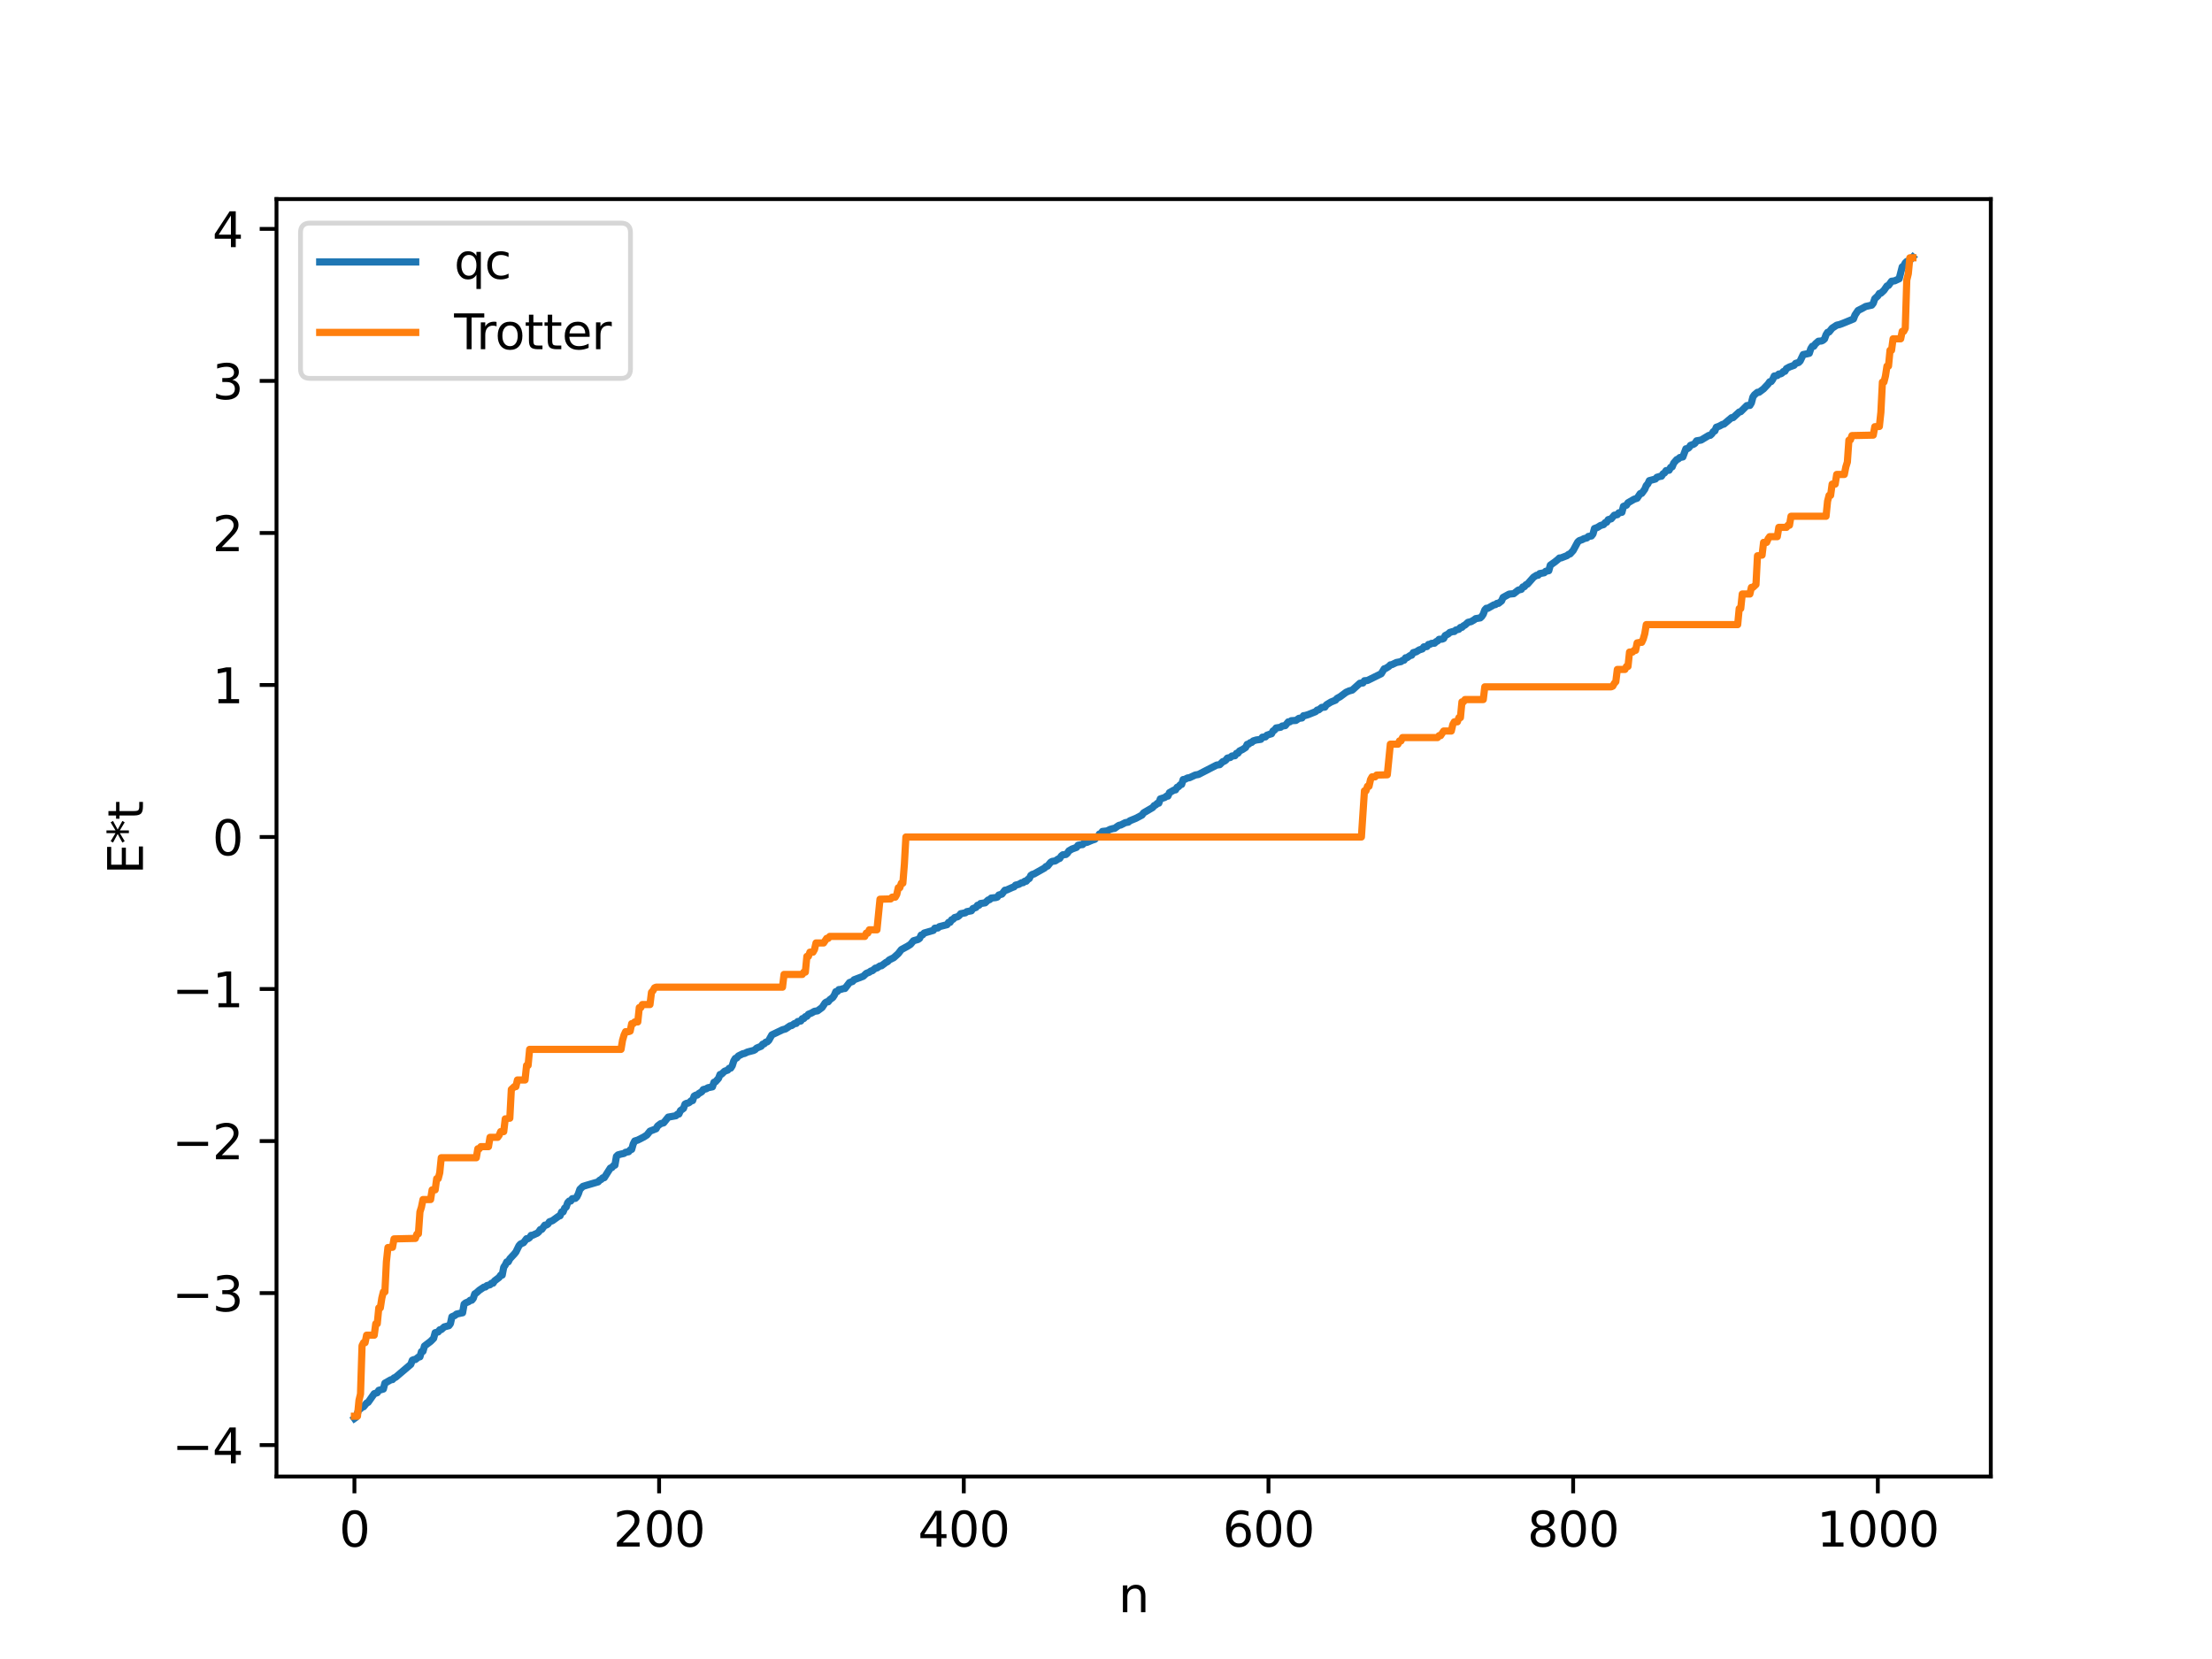 <?xml version="1.0" encoding="utf-8" standalone="no"?>
<!DOCTYPE svg PUBLIC "-//W3C//DTD SVG 1.1//EN"
  "http://www.w3.org/Graphics/SVG/1.1/DTD/svg11.dtd">
<svg xmlns:xlink="http://www.w3.org/1999/xlink" width="460.8pt" height="345.6pt" viewBox="0 0 460.8 345.6" xmlns="http://www.w3.org/2000/svg" version="1.1">
 <defs>
  <style type="text/css">*{stroke-linejoin: round; stroke-linecap: butt}</style>
 </defs>
 <g id="figure_1">
  <g id="patch_1">
   <path d="M 0 345.6 
L 460.8 345.6 
L 460.8 0 
L 0 0 
z
" style="fill: #ffffff"/>
  </g>
  <g id="axes_1">
   <g id="patch_2">
    <path d="M 57.6 307.584 
L 414.72 307.584 
L 414.72 41.472 
L 57.6 41.472 
z
" style="fill: #ffffff"/>
   </g>
   <g id="matplotlib.axis_1">
    <g id="xtick_1">
     <g id="line2d_1">
      <defs>
       <path id="maf8ea0a755" d="M 0 0 
L 0 3.5 
" style="stroke: #000000; stroke-width: 0.8"/>
      </defs>
      <g>
       <use xlink:href="#maf8ea0a755" x="73.833" y="307.584" style="stroke: #000000; stroke-width: 0.8"/>
      </g>
     </g>
     <g id="text_1">
      <!-- 0 -->
      <g transform="translate(70.651 322.182) scale(0.1 -0.1)">
       <defs>
        <path id="DejaVuSans-30" d="M 2034 4250 
Q 1547 4250 1301 3770 
Q 1056 3291 1056 2328 
Q 1056 1369 1301 889 
Q 1547 409 2034 409 
Q 2525 409 2770 889 
Q 3016 1369 3016 2328 
Q 3016 3291 2770 3770 
Q 2525 4250 2034 4250 
z
M 2034 4750 
Q 2819 4750 3233 4129 
Q 3647 3509 3647 2328 
Q 3647 1150 3233 529 
Q 2819 -91 2034 -91 
Q 1250 -91 836 529 
Q 422 1150 422 2328 
Q 422 3509 836 4129 
Q 1250 4750 2034 4750 
z
" transform="scale(0.016)"/>
       </defs>
       <use xlink:href="#DejaVuSans-30"/>
      </g>
     </g>
    </g>
    <g id="xtick_2">
     <g id="line2d_2">
      <g>
       <use xlink:href="#maf8ea0a755" x="137.304" y="307.584" style="stroke: #000000; stroke-width: 0.8"/>
      </g>
     </g>
     <g id="text_2">
      <!-- 200 -->
      <g transform="translate(127.76 322.182) scale(0.1 -0.1)">
       <defs>
        <path id="DejaVuSans-32" d="M 1228 531 
L 3431 531 
L 3431 0 
L 469 0 
L 469 531 
Q 828 903 1448 1529 
Q 2069 2156 2228 2338 
Q 2531 2678 2651 2914 
Q 2772 3150 2772 3378 
Q 2772 3750 2511 3984 
Q 2250 4219 1831 4219 
Q 1534 4219 1204 4116 
Q 875 4013 500 3803 
L 500 4441 
Q 881 4594 1212 4672 
Q 1544 4750 1819 4750 
Q 2544 4750 2975 4387 
Q 3406 4025 3406 3419 
Q 3406 3131 3298 2873 
Q 3191 2616 2906 2266 
Q 2828 2175 2409 1742 
Q 1991 1309 1228 531 
z
" transform="scale(0.016)"/>
       </defs>
       <use xlink:href="#DejaVuSans-32"/>
       <use xlink:href="#DejaVuSans-30" x="63.623"/>
       <use xlink:href="#DejaVuSans-30" x="127.246"/>
      </g>
     </g>
    </g>
    <g id="xtick_3">
     <g id="line2d_3">
      <g>
       <use xlink:href="#maf8ea0a755" x="200.775" y="307.584" style="stroke: #000000; stroke-width: 0.8"/>
      </g>
     </g>
     <g id="text_3">
      <!-- 400 -->
      <g transform="translate(191.231 322.182) scale(0.1 -0.1)">
       <defs>
        <path id="DejaVuSans-34" d="M 2419 4116 
L 825 1625 
L 2419 1625 
L 2419 4116 
z
M 2253 4666 
L 3047 4666 
L 3047 1625 
L 3713 1625 
L 3713 1100 
L 3047 1100 
L 3047 0 
L 2419 0 
L 2419 1100 
L 313 1100 
L 313 1709 
L 2253 4666 
z
" transform="scale(0.016)"/>
       </defs>
       <use xlink:href="#DejaVuSans-34"/>
       <use xlink:href="#DejaVuSans-30" x="63.623"/>
       <use xlink:href="#DejaVuSans-30" x="127.246"/>
      </g>
     </g>
    </g>
    <g id="xtick_4">
     <g id="line2d_4">
      <g>
       <use xlink:href="#maf8ea0a755" x="264.246" y="307.584" style="stroke: #000000; stroke-width: 0.8"/>
      </g>
     </g>
     <g id="text_4">
      <!-- 600 -->
      <g transform="translate(254.702 322.182) scale(0.1 -0.1)">
       <defs>
        <path id="DejaVuSans-36" d="M 2113 2584 
Q 1688 2584 1439 2293 
Q 1191 2003 1191 1497 
Q 1191 994 1439 701 
Q 1688 409 2113 409 
Q 2538 409 2786 701 
Q 3034 994 3034 1497 
Q 3034 2003 2786 2293 
Q 2538 2584 2113 2584 
z
M 3366 4563 
L 3366 3988 
Q 3128 4100 2886 4159 
Q 2644 4219 2406 4219 
Q 1781 4219 1451 3797 
Q 1122 3375 1075 2522 
Q 1259 2794 1537 2939 
Q 1816 3084 2150 3084 
Q 2853 3084 3261 2657 
Q 3669 2231 3669 1497 
Q 3669 778 3244 343 
Q 2819 -91 2113 -91 
Q 1303 -91 875 529 
Q 447 1150 447 2328 
Q 447 3434 972 4092 
Q 1497 4750 2381 4750 
Q 2619 4750 2861 4703 
Q 3103 4656 3366 4563 
z
" transform="scale(0.016)"/>
       </defs>
       <use xlink:href="#DejaVuSans-36"/>
       <use xlink:href="#DejaVuSans-30" x="63.623"/>
       <use xlink:href="#DejaVuSans-30" x="127.246"/>
      </g>
     </g>
    </g>
    <g id="xtick_5">
     <g id="line2d_5">
      <g>
       <use xlink:href="#maf8ea0a755" x="327.717" y="307.584" style="stroke: #000000; stroke-width: 0.8"/>
      </g>
     </g>
     <g id="text_5">
      <!-- 800 -->
      <g transform="translate(318.173 322.182) scale(0.1 -0.1)">
       <defs>
        <path id="DejaVuSans-38" d="M 2034 2216 
Q 1584 2216 1326 1975 
Q 1069 1734 1069 1313 
Q 1069 891 1326 650 
Q 1584 409 2034 409 
Q 2484 409 2743 651 
Q 3003 894 3003 1313 
Q 3003 1734 2745 1975 
Q 2488 2216 2034 2216 
z
M 1403 2484 
Q 997 2584 770 2862 
Q 544 3141 544 3541 
Q 544 4100 942 4425 
Q 1341 4750 2034 4750 
Q 2731 4750 3128 4425 
Q 3525 4100 3525 3541 
Q 3525 3141 3298 2862 
Q 3072 2584 2669 2484 
Q 3125 2378 3379 2068 
Q 3634 1759 3634 1313 
Q 3634 634 3220 271 
Q 2806 -91 2034 -91 
Q 1263 -91 848 271 
Q 434 634 434 1313 
Q 434 1759 690 2068 
Q 947 2378 1403 2484 
z
M 1172 3481 
Q 1172 3119 1398 2916 
Q 1625 2713 2034 2713 
Q 2441 2713 2670 2916 
Q 2900 3119 2900 3481 
Q 2900 3844 2670 4047 
Q 2441 4250 2034 4250 
Q 1625 4250 1398 4047 
Q 1172 3844 1172 3481 
z
" transform="scale(0.016)"/>
       </defs>
       <use xlink:href="#DejaVuSans-38"/>
       <use xlink:href="#DejaVuSans-30" x="63.623"/>
       <use xlink:href="#DejaVuSans-30" x="127.246"/>
      </g>
     </g>
    </g>
    <g id="xtick_6">
     <g id="line2d_6">
      <g>
       <use xlink:href="#maf8ea0a755" x="391.188" y="307.584" style="stroke: #000000; stroke-width: 0.8"/>
      </g>
     </g>
     <g id="text_6">
      <!-- 1000 -->
      <g transform="translate(378.463 322.182) scale(0.1 -0.1)">
       <defs>
        <path id="DejaVuSans-31" d="M 794 531 
L 1825 531 
L 1825 4091 
L 703 3866 
L 703 4441 
L 1819 4666 
L 2450 4666 
L 2450 531 
L 3481 531 
L 3481 0 
L 794 0 
L 794 531 
z
" transform="scale(0.016)"/>
       </defs>
       <use xlink:href="#DejaVuSans-31"/>
       <use xlink:href="#DejaVuSans-30" x="63.623"/>
       <use xlink:href="#DejaVuSans-30" x="127.246"/>
       <use xlink:href="#DejaVuSans-30" x="190.869"/>
      </g>
     </g>
    </g>
    <g id="text_7">
     <!-- n -->
     <g transform="translate(232.991 335.861) scale(0.1 -0.1)">
      <defs>
       <path id="DejaVuSans-6e" d="M 3513 2113 
L 3513 0 
L 2938 0 
L 2938 2094 
Q 2938 2591 2744 2837 
Q 2550 3084 2163 3084 
Q 1697 3084 1428 2787 
Q 1159 2491 1159 1978 
L 1159 0 
L 581 0 
L 581 3500 
L 1159 3500 
L 1159 2956 
Q 1366 3272 1645 3428 
Q 1925 3584 2291 3584 
Q 2894 3584 3203 3211 
Q 3513 2838 3513 2113 
z
" transform="scale(0.016)"/>
      </defs>
      <use xlink:href="#DejaVuSans-6e"/>
     </g>
    </g>
   </g>
   <g id="matplotlib.axis_2">
    <g id="ytick_1">
     <g id="line2d_7">
      <defs>
       <path id="m19bb551591" d="M 0 0 
L -3.5 0 
" style="stroke: #000000; stroke-width: 0.8"/>
      </defs>
      <g>
       <use xlink:href="#m19bb551591" x="57.6" y="301.039" style="stroke: #000000; stroke-width: 0.8"/>
      </g>
     </g>
     <g id="text_8">
      <!-- −4 -->
      <g transform="translate(35.858 304.838) scale(0.1 -0.1)">
       <defs>
        <path id="DejaVuSans-2212" d="M 678 2272 
L 4684 2272 
L 4684 1741 
L 678 1741 
L 678 2272 
z
" transform="scale(0.016)"/>
       </defs>
       <use xlink:href="#DejaVuSans-2212"/>
       <use xlink:href="#DejaVuSans-34" x="83.789"/>
      </g>
     </g>
    </g>
    <g id="ytick_2">
     <g id="line2d_8">
      <g>
       <use xlink:href="#m19bb551591" x="57.6" y="269.37" style="stroke: #000000; stroke-width: 0.8"/>
      </g>
     </g>
     <g id="text_9">
      <!-- −3 -->
      <g transform="translate(35.858 273.169) scale(0.1 -0.1)">
       <defs>
        <path id="DejaVuSans-33" d="M 2597 2516 
Q 3050 2419 3304 2112 
Q 3559 1806 3559 1356 
Q 3559 666 3084 287 
Q 2609 -91 1734 -91 
Q 1441 -91 1130 -33 
Q 819 25 488 141 
L 488 750 
Q 750 597 1062 519 
Q 1375 441 1716 441 
Q 2309 441 2620 675 
Q 2931 909 2931 1356 
Q 2931 1769 2642 2001 
Q 2353 2234 1838 2234 
L 1294 2234 
L 1294 2753 
L 1863 2753 
Q 2328 2753 2575 2939 
Q 2822 3125 2822 3475 
Q 2822 3834 2567 4026 
Q 2313 4219 1838 4219 
Q 1578 4219 1281 4162 
Q 984 4106 628 3988 
L 628 4550 
Q 988 4650 1302 4700 
Q 1616 4750 1894 4750 
Q 2613 4750 3031 4423 
Q 3450 4097 3450 3541 
Q 3450 3153 3228 2886 
Q 3006 2619 2597 2516 
z
" transform="scale(0.016)"/>
       </defs>
       <use xlink:href="#DejaVuSans-2212"/>
       <use xlink:href="#DejaVuSans-33" x="83.789"/>
      </g>
     </g>
    </g>
    <g id="ytick_3">
     <g id="line2d_9">
      <g>
       <use xlink:href="#m19bb551591" x="57.6" y="237.701" style="stroke: #000000; stroke-width: 0.8"/>
      </g>
     </g>
     <g id="text_10">
      <!-- −2 -->
      <g transform="translate(35.858 241.5) scale(0.1 -0.1)">
       <use xlink:href="#DejaVuSans-2212"/>
       <use xlink:href="#DejaVuSans-32" x="83.789"/>
      </g>
     </g>
    </g>
    <g id="ytick_4">
     <g id="line2d_10">
      <g>
       <use xlink:href="#m19bb551591" x="57.6" y="206.031" style="stroke: #000000; stroke-width: 0.8"/>
      </g>
     </g>
     <g id="text_11">
      <!-- −1 -->
      <g transform="translate(35.858 209.831) scale(0.1 -0.1)">
       <use xlink:href="#DejaVuSans-2212"/>
       <use xlink:href="#DejaVuSans-31" x="83.789"/>
      </g>
     </g>
    </g>
    <g id="ytick_5">
     <g id="line2d_11">
      <g>
       <use xlink:href="#m19bb551591" x="57.6" y="174.362" style="stroke: #000000; stroke-width: 0.8"/>
      </g>
     </g>
     <g id="text_12">
      <!-- 0 -->
      <g transform="translate(44.237 178.161) scale(0.1 -0.1)">
       <use xlink:href="#DejaVuSans-30"/>
      </g>
     </g>
    </g>
    <g id="ytick_6">
     <g id="line2d_12">
      <g>
       <use xlink:href="#m19bb551591" x="57.6" y="142.693" style="stroke: #000000; stroke-width: 0.8"/>
      </g>
     </g>
     <g id="text_13">
      <!-- 1 -->
      <g transform="translate(44.237 146.492) scale(0.1 -0.1)">
       <use xlink:href="#DejaVuSans-31"/>
      </g>
     </g>
    </g>
    <g id="ytick_7">
     <g id="line2d_13">
      <g>
       <use xlink:href="#m19bb551591" x="57.6" y="111.024" style="stroke: #000000; stroke-width: 0.8"/>
      </g>
     </g>
     <g id="text_14">
      <!-- 2 -->
      <g transform="translate(44.237 114.823) scale(0.1 -0.1)">
       <use xlink:href="#DejaVuSans-32"/>
      </g>
     </g>
    </g>
    <g id="ytick_8">
     <g id="line2d_14">
      <g>
       <use xlink:href="#m19bb551591" x="57.6" y="79.355" style="stroke: #000000; stroke-width: 0.8"/>
      </g>
     </g>
     <g id="text_15">
      <!-- 3 -->
      <g transform="translate(44.237 83.154) scale(0.1 -0.1)">
       <use xlink:href="#DejaVuSans-33"/>
      </g>
     </g>
    </g>
    <g id="ytick_9">
     <g id="line2d_15">
      <g>
       <use xlink:href="#m19bb551591" x="57.6" y="47.685" style="stroke: #000000; stroke-width: 0.8"/>
      </g>
     </g>
     <g id="text_16">
      <!-- 4 -->
      <g transform="translate(44.237 51.485) scale(0.1 -0.1)">
       <use xlink:href="#DejaVuSans-34"/>
      </g>
     </g>
    </g>
    <g id="text_17">
     <!-- E*t -->
     <g transform="translate(29.778 182.148) rotate(-90) scale(0.1 -0.1)">
      <defs>
       <path id="DejaVuSans-45" d="M 628 4666 
L 3578 4666 
L 3578 4134 
L 1259 4134 
L 1259 2753 
L 3481 2753 
L 3481 2222 
L 1259 2222 
L 1259 531 
L 3634 531 
L 3634 0 
L 628 0 
L 628 4666 
z
" transform="scale(0.016)"/>
       <path id="DejaVuSans-2a" d="M 3009 3897 
L 1888 3291 
L 3009 2681 
L 2828 2375 
L 1778 3009 
L 1778 1831 
L 1422 1831 
L 1422 3009 
L 372 2375 
L 191 2681 
L 1313 3291 
L 191 3897 
L 372 4206 
L 1422 3572 
L 1422 4750 
L 1778 4750 
L 1778 3572 
L 2828 4206 
L 3009 3897 
z
" transform="scale(0.016)"/>
       <path id="DejaVuSans-74" d="M 1172 4494 
L 1172 3500 
L 2356 3500 
L 2356 3053 
L 1172 3053 
L 1172 1153 
Q 1172 725 1289 603 
Q 1406 481 1766 481 
L 2356 481 
L 2356 0 
L 1766 0 
Q 1100 0 847 248 
Q 594 497 594 1153 
L 594 3053 
L 172 3053 
L 172 3500 
L 594 3500 
L 594 4494 
L 1172 4494 
z
" transform="scale(0.016)"/>
      </defs>
      <use xlink:href="#DejaVuSans-45"/>
      <use xlink:href="#DejaVuSans-2a" x="63.184"/>
      <use xlink:href="#DejaVuSans-74" x="113.184"/>
     </g>
    </g>
   </g>
   <g id="line2d_16">
    <path d="M 73.833 295.488 
L 74.15 295.269 
L 74.785 293.527 
L 75.102 293.462 
L 75.42 293.107 
L 75.737 293.057 
L 76.372 292.282 
L 76.689 292.133 
L 77.958 290.332 
L 78.593 290.126 
L 78.91 289.629 
L 79.862 289.363 
L 80.18 288.14 
L 81.449 287.417 
L 81.767 287.388 
L 82.084 287.042 
L 82.401 286.92 
L 85.575 284.223 
L 85.892 283.367 
L 86.21 283.223 
L 86.527 283.218 
L 87.162 282.709 
L 87.479 282.647 
L 87.796 281.568 
L 88.114 281.506 
L 88.431 280.398 
L 89.7 279.436 
L 90.335 278.8 
L 90.653 277.624 
L 91.287 277.462 
L 91.605 277.019 
L 91.922 276.977 
L 92.557 276.412 
L 93.509 276.164 
L 93.826 275.753 
L 94.143 274.309 
L 94.778 274.03 
L 95.096 273.751 
L 96.048 273.535 
L 96.365 273.478 
L 96.682 271.684 
L 97 271.423 
L 97.634 271.156 
L 97.952 270.867 
L 98.269 270.859 
L 98.586 270.482 
L 98.904 269.533 
L 99.221 269.344 
L 99.856 268.774 
L 100.808 268.135 
L 101.125 268.099 
L 101.443 267.806 
L 102.077 267.638 
L 102.395 267.315 
L 102.712 267.31 
L 103.029 266.83 
L 103.981 266.112 
L 104.299 265.636 
L 104.616 265.633 
L 104.934 263.983 
L 105.251 263.531 
L 105.568 262.876 
L 105.886 262.862 
L 106.203 262.239 
L 107.155 261.212 
L 107.472 260.814 
L 108.107 259.522 
L 108.424 259.156 
L 109.059 258.871 
L 109.694 258.043 
L 110.011 258.032 
L 110.329 257.82 
L 110.646 257.346 
L 110.963 257.324 
L 111.598 257.029 
L 111.915 256.896 
L 112.233 256.622 
L 112.55 256.149 
L 112.867 256.094 
L 113.502 255.221 
L 113.82 255.195 
L 114.137 255.002 
L 114.454 254.521 
L 115.089 254.289 
L 116.358 253.374 
L 116.676 253.264 
L 116.993 252.468 
L 117.31 252.456 
L 117.628 251.675 
L 117.945 251.457 
L 118.262 250.534 
L 118.58 250.2 
L 118.897 250.196 
L 119.215 249.709 
L 119.849 249.642 
L 120.167 249.333 
L 120.484 248.685 
L 120.801 247.759 
L 121.436 247.149 
L 122.071 246.948 
L 124.61 246.203 
L 124.927 245.852 
L 125.244 245.699 
L 125.562 245.37 
L 125.879 245.336 
L 127.148 243.329 
L 127.466 243.23 
L 127.783 242.853 
L 128.1 242.727 
L 128.418 240.903 
L 128.735 240.588 
L 129.37 240.414 
L 130.005 240.281 
L 130.322 240.042 
L 130.957 239.928 
L 131.274 239.551 
L 131.591 239.438 
L 131.909 238.311 
L 132.226 237.692 
L 132.861 237.498 
L 134.13 236.852 
L 134.765 236.44 
L 135.4 235.643 
L 136.669 235.147 
L 136.986 234.578 
L 137.621 234.086 
L 138.256 233.902 
L 139.208 232.716 
L 139.843 232.603 
L 140.795 232.429 
L 141.112 232.118 
L 141.429 232.076 
L 141.747 231.365 
L 142.381 230.904 
L 142.699 230.01 
L 143.016 229.843 
L 143.334 229.804 
L 143.651 229.631 
L 143.968 229.315 
L 144.286 229.272 
L 144.603 228.341 
L 144.92 228.151 
L 145.238 228.124 
L 145.555 227.81 
L 146.19 227.432 
L 146.507 226.976 
L 147.142 226.813 
L 147.459 226.602 
L 148.411 226.408 
L 148.729 225.462 
L 149.046 225.352 
L 149.681 224.65 
L 149.998 223.836 
L 150.315 223.761 
L 150.95 223.15 
L 151.585 222.931 
L 151.902 222.55 
L 152.22 222.513 
L 152.537 222.015 
L 152.854 221.021 
L 153.172 220.489 
L 153.489 220.379 
L 153.806 219.982 
L 154.758 219.506 
L 155.076 219.462 
L 155.71 219.158 
L 156.98 218.828 
L 157.297 218.668 
L 157.615 218.342 
L 158.567 217.952 
L 158.884 217.521 
L 159.201 217.447 
L 159.519 217.113 
L 159.836 217.032 
L 160.153 216.732 
L 160.788 215.585 
L 163.01 214.518 
L 163.644 214.345 
L 164.596 213.691 
L 164.914 213.642 
L 165.548 213.205 
L 165.866 213.202 
L 166.183 212.809 
L 166.818 212.695 
L 167.135 212.207 
L 167.453 212.177 
L 167.77 211.789 
L 168.087 211.716 
L 168.405 211.292 
L 169.039 211.036 
L 169.674 210.671 
L 170.309 210.578 
L 171.261 209.875 
L 171.896 208.906 
L 172.213 208.708 
L 172.53 208.688 
L 172.848 208.265 
L 173.482 207.799 
L 173.8 207.32 
L 174.117 206.582 
L 174.434 206.559 
L 174.752 206.15 
L 175.069 206.135 
L 175.704 205.937 
L 176.021 205.916 
L 176.973 204.677 
L 177.608 204.458 
L 177.925 204.098 
L 179.829 203.378 
L 180.464 202.776 
L 181.099 202.526 
L 181.416 202.279 
L 181.734 202.21 
L 182.368 201.679 
L 182.686 201.646 
L 183.32 201.221 
L 183.638 201.183 
L 184.59 200.471 
L 184.907 200.333 
L 185.224 199.982 
L 186.177 199.507 
L 187.129 198.647 
L 187.763 197.822 
L 189.033 197.137 
L 189.667 196.733 
L 190.302 195.977 
L 191.254 195.705 
L 191.572 195.471 
L 191.889 194.792 
L 192.206 194.743 
L 192.524 194.368 
L 194.428 193.818 
L 194.745 193.358 
L 195.38 193.314 
L 195.697 193.035 
L 197.284 192.627 
L 197.601 192.152 
L 197.919 192.143 
L 198.236 191.606 
L 198.553 191.5 
L 198.871 191.138 
L 199.505 190.973 
L 199.823 190.729 
L 200.14 190.341 
L 201.092 190.156 
L 201.41 189.914 
L 202.362 189.733 
L 202.679 189.265 
L 203.314 189.035 
L 203.631 188.584 
L 203.948 188.577 
L 204.266 188.219 
L 205.218 188.076 
L 205.853 187.485 
L 206.17 187.405 
L 206.487 187.084 
L 207.439 186.979 
L 207.757 186.878 
L 208.074 186.446 
L 208.709 186.263 
L 209.343 185.447 
L 209.661 185.421 
L 210.93 184.852 
L 211.248 184.747 
L 211.565 184.387 
L 212.2 184.238 
L 212.834 183.887 
L 213.152 183.869 
L 213.469 183.581 
L 213.786 183.574 
L 214.104 183.196 
L 214.421 183.011 
L 214.739 182.37 
L 215.056 182.144 
L 215.373 182.081 
L 217.595 180.828 
L 217.912 180.505 
L 218.229 180.416 
L 218.864 179.637 
L 219.181 179.444 
L 219.816 179.35 
L 220.451 178.936 
L 220.768 178.816 
L 221.086 178.323 
L 221.403 178.071 
L 222.038 178.006 
L 222.355 177.733 
L 222.672 177.248 
L 223.307 176.874 
L 224.259 176.526 
L 224.577 176.087 
L 225.211 175.965 
L 225.529 175.94 
L 225.846 175.581 
L 226.481 175.467 
L 227.433 175.058 
L 228.067 174.846 
L 228.385 174.499 
L 228.702 174.369 
L 229.02 173.745 
L 229.337 173.664 
L 229.654 173.206 
L 230.606 173.098 
L 231.241 172.778 
L 231.876 172.603 
L 232.193 172.566 
L 232.828 172.108 
L 233.145 171.916 
L 233.462 171.868 
L 234.415 171.376 
L 235.049 171.265 
L 235.367 170.989 
L 236.636 170.469 
L 237.905 169.792 
L 238.223 169.336 
L 240.127 168.224 
L 240.444 167.815 
L 240.762 167.688 
L 241.079 167.357 
L 241.396 167.319 
L 241.714 166.426 
L 242.666 166.121 
L 242.983 165.863 
L 243.3 165.843 
L 243.618 165.119 
L 244.57 164.584 
L 244.887 164.546 
L 245.205 164.012 
L 245.522 163.874 
L 245.839 163.506 
L 246.157 163.406 
L 246.474 162.399 
L 246.791 162.368 
L 247.426 162.046 
L 247.743 162.033 
L 249.013 161.447 
L 249.648 161.34 
L 253.456 159.377 
L 254.091 159.294 
L 254.725 158.666 
L 255.043 158.576 
L 255.36 158.348 
L 255.677 157.932 
L 256.312 157.788 
L 256.629 157.495 
L 257.264 157.43 
L 257.581 156.928 
L 257.899 156.903 
L 258.216 156.442 
L 258.851 156.128 
L 259.486 155.712 
L 259.803 155.068 
L 260.12 155.019 
L 260.438 154.721 
L 260.755 154.656 
L 261.072 154.347 
L 261.707 154.152 
L 262.342 154.066 
L 262.659 154.012 
L 262.977 153.573 
L 263.611 153.509 
L 263.929 153.155 
L 264.563 152.94 
L 264.881 152.858 
L 265.198 152.266 
L 265.515 152.091 
L 265.833 151.652 
L 266.785 151.499 
L 267.102 151.247 
L 267.737 151.155 
L 268.372 150.376 
L 268.689 150.371 
L 269.006 150.135 
L 269.958 150.08 
L 270.593 149.641 
L 271.228 149.562 
L 271.545 149.092 
L 271.862 149.063 
L 272.497 148.875 
L 274.084 148.24 
L 274.401 147.916 
L 274.719 147.871 
L 275.353 147.361 
L 275.988 147.307 
L 276.305 146.831 
L 277.258 146.247 
L 278.21 145.862 
L 278.527 145.49 
L 279.162 145.146 
L 280.431 144.205 
L 281.066 143.927 
L 281.7 143.758 
L 283.287 142.33 
L 283.922 142.276 
L 284.239 141.809 
L 284.874 141.758 
L 287.73 140.349 
L 288.365 139.319 
L 288.682 139.238 
L 289.317 138.835 
L 289.634 138.506 
L 289.952 138.459 
L 290.904 138.008 
L 291.856 137.825 
L 292.173 137.579 
L 292.491 137.53 
L 292.808 137.032 
L 293.125 137.005 
L 293.76 136.555 
L 294.077 136.488 
L 294.395 135.958 
L 295.029 135.782 
L 295.664 135.382 
L 296.299 135.187 
L 296.616 134.751 
L 297.251 134.688 
L 297.568 134.252 
L 297.886 134.224 
L 298.203 134.032 
L 298.838 133.989 
L 299.155 133.67 
L 299.472 133.537 
L 299.79 133.182 
L 300.424 133.14 
L 300.742 133.013 
L 301.059 132.395 
L 301.694 132.062 
L 302.011 131.75 
L 302.646 131.562 
L 302.963 131.549 
L 303.281 131.243 
L 303.915 131.085 
L 304.233 130.708 
L 304.55 130.688 
L 304.867 130.368 
L 305.185 130.213 
L 305.82 129.641 
L 306.454 129.497 
L 307.089 129.127 
L 307.406 128.874 
L 308.358 128.719 
L 308.676 128.422 
L 308.993 127.937 
L 309.31 127.059 
L 309.628 126.719 
L 309.945 126.718 
L 311.215 125.995 
L 311.532 125.95 
L 311.849 125.695 
L 312.167 125.686 
L 312.801 125.185 
L 313.119 124.457 
L 314.388 123.76 
L 315.34 123.674 
L 316.292 122.924 
L 316.927 122.766 
L 317.244 122.264 
L 317.562 122.212 
L 317.879 121.813 
L 318.196 121.68 
L 319.466 120.244 
L 320.1 119.84 
L 320.418 119.83 
L 320.735 119.493 
L 321.687 119.317 
L 322.005 119.01 
L 322.639 118.887 
L 322.957 117.735 
L 323.909 117.059 
L 324.543 116.547 
L 324.861 116.241 
L 325.178 116.235 
L 326.448 115.743 
L 326.765 115.478 
L 327.082 115.382 
L 327.717 114.685 
L 328.669 112.922 
L 328.986 112.628 
L 329.621 112.41 
L 329.939 112.219 
L 330.573 112.058 
L 330.891 111.75 
L 331.525 111.653 
L 331.843 111.245 
L 332.16 110.102 
L 332.795 109.864 
L 333.429 109.46 
L 334.064 109.28 
L 334.381 108.878 
L 334.699 108.788 
L 335.016 108.253 
L 335.651 108.074 
L 336.286 107.329 
L 336.92 107.214 
L 337.238 106.824 
L 337.872 106.721 
L 338.19 105.483 
L 338.824 105.237 
L 339.142 104.74 
L 340.411 104.001 
L 341.046 103.787 
L 341.681 102.833 
L 341.998 102.785 
L 342.633 101.923 
L 342.95 101.144 
L 343.267 100.81 
L 343.585 100.129 
L 344.854 99.79 
L 345.172 99.425 
L 345.806 99.243 
L 346.124 99.199 
L 346.441 98.702 
L 346.758 98.514 
L 347.076 98.037 
L 347.71 97.955 
L 348.028 97.356 
L 348.345 97.251 
L 348.662 96.47 
L 349.297 95.742 
L 349.615 95.617 
L 349.932 95.313 
L 350.567 95.186 
L 351.201 93.491 
L 351.519 93.466 
L 351.836 93.268 
L 352.153 92.777 
L 352.788 92.551 
L 353.105 92.342 
L 353.423 91.835 
L 354.375 91.671 
L 355.962 90.715 
L 356.279 90.685 
L 356.596 90.394 
L 356.914 89.915 
L 357.231 89.774 
L 357.548 88.997 
L 358.183 88.765 
L 358.818 88.417 
L 359.135 88.343 
L 360.722 87.011 
L 361.039 86.997 
L 362.309 85.831 
L 362.626 85.757 
L 363.896 84.491 
L 364.53 84.453 
L 364.848 83.921 
L 365.165 82.699 
L 365.482 82.25 
L 366.117 81.722 
L 366.434 81.717 
L 367.386 81.007 
L 368.339 79.99 
L 368.656 79.535 
L 368.973 79.481 
L 369.291 79.04 
L 369.608 78.332 
L 370.243 78.234 
L 370.56 77.914 
L 370.877 77.907 
L 371.195 77.754 
L 371.512 77.395 
L 371.829 77.35 
L 372.147 76.788 
L 372.781 76.444 
L 373.734 76.103 
L 374.051 75.704 
L 374.686 75.513 
L 375.003 75.203 
L 375.638 73.865 
L 376.59 73.676 
L 376.907 73.596 
L 377.224 72.631 
L 377.542 72.13 
L 377.859 72.122 
L 378.177 71.642 
L 378.811 71.088 
L 379.446 71.033 
L 379.763 70.884 
L 380.081 70.607 
L 380.398 69.74 
L 380.715 69.233 
L 381.033 69.153 
L 381.667 68.367 
L 382.62 67.743 
L 383.254 67.598 
L 384.206 67.233 
L 386.11 66.447 
L 386.428 65.619 
L 387.062 64.686 
L 388.015 64.206 
L 388.649 63.845 
L 389.919 63.565 
L 390.236 63.161 
L 390.553 62.224 
L 391.188 61.639 
L 391.505 61.132 
L 391.823 61.077 
L 392.458 60.483 
L 393.092 59.57 
L 393.41 59.46 
L 394.044 58.591 
L 394.679 58.51 
L 395.631 58.072 
L 396.266 55.595 
L 396.583 55.378 
L 396.9 54.776 
L 397.218 54.468 
L 397.853 54.268 
L 398.487 53.568 
L 398.487 53.568 
" clip-path="url(#pa6dda40543)" style="fill: none; stroke: #1f77b4; stroke-width: 1.5; stroke-linecap: square"/>
   </g>
   <g id="line2d_17">
    <path d="M 73.833 295.022 
L 74.467 295.022 
L 74.785 291.708 
L 75.102 290.396 
L 75.42 280.32 
L 75.737 279.702 
L 76.054 279.702 
L 76.372 278.143 
L 77.958 278.143 
L 78.276 275.756 
L 78.593 275.756 
L 78.91 272.459 
L 79.228 272.459 
L 79.545 270.401 
L 79.862 269.129 
L 80.18 269.129 
L 80.497 262.844 
L 80.815 259.885 
L 81.767 259.834 
L 82.084 258.083 
L 86.527 257.983 
L 86.844 257.094 
L 87.162 257.025 
L 87.479 252.47 
L 87.796 251.463 
L 88.114 249.886 
L 89.7 249.886 
L 90.018 247.871 
L 90.653 247.871 
L 90.97 245.531 
L 91.287 245.531 
L 91.605 244.311 
L 91.922 241.176 
L 99.221 241.176 
L 99.539 239.307 
L 99.856 239.307 
L 100.173 238.865 
L 101.76 238.865 
L 102.077 236.928 
L 103.664 236.928 
L 103.981 236.491 
L 104.299 235.736 
L 104.934 235.736 
L 105.251 233.08 
L 105.568 233.08 
L 105.886 232.946 
L 106.203 232.946 
L 106.52 226.952 
L 107.155 226.359 
L 107.472 226.359 
L 107.79 224.979 
L 109.377 224.979 
L 109.694 221.95 
L 110.011 221.95 
L 110.329 218.603 
L 129.37 218.603 
L 129.687 216.701 
L 130.005 215.605 
L 130.322 214.913 
L 130.957 214.913 
L 131.274 214.799 
L 131.591 213.243 
L 131.909 213.243 
L 132.226 212.887 
L 132.861 212.887 
L 133.178 209.893 
L 133.496 209.893 
L 133.813 209.265 
L 135.4 209.265 
L 135.717 206.712 
L 136.034 206.367 
L 136.352 205.791 
L 136.669 205.645 
L 163.01 205.645 
L 163.327 202.994 
L 167.135 202.994 
L 167.453 202.51 
L 167.77 202.51 
L 168.087 199.23 
L 168.405 199.23 
L 168.722 198.354 
L 169.357 198.354 
L 169.674 197.789 
L 169.991 196.435 
L 171.578 196.435 
L 172.213 195.481 
L 172.53 195.481 
L 172.848 195.076 
L 180.147 195.076 
L 180.464 194.379 
L 180.781 194.379 
L 181.099 193.696 
L 182.686 193.696 
L 183.32 187.32 
L 185.542 187.263 
L 185.859 186.893 
L 186.494 186.893 
L 186.811 186.333 
L 187.129 184.931 
L 187.446 184.931 
L 187.763 183.981 
L 188.081 183.981 
L 188.398 180.016 
L 188.715 174.362 
L 283.605 174.362 
L 284.239 164.743 
L 284.557 164.743 
L 284.874 163.793 
L 285.191 163.793 
L 285.509 162.391 
L 285.826 161.832 
L 286.461 161.832 
L 286.778 161.461 
L 289 161.404 
L 289.634 155.028 
L 291.221 155.028 
L 291.539 154.345 
L 291.856 154.345 
L 292.173 153.648 
L 299.472 153.648 
L 299.79 153.243 
L 300.107 153.243 
L 300.742 152.289 
L 302.329 152.289 
L 302.646 150.935 
L 302.963 150.37 
L 303.598 150.37 
L 303.915 149.495 
L 304.233 149.495 
L 304.55 146.214 
L 304.867 146.214 
L 305.185 145.73 
L 308.993 145.73 
L 309.31 143.079 
L 335.651 143.079 
L 335.968 142.934 
L 336.286 142.357 
L 336.603 142.013 
L 336.92 139.459 
L 338.507 139.459 
L 338.824 138.832 
L 339.142 138.832 
L 339.459 135.837 
L 340.094 135.837 
L 340.411 135.481 
L 340.729 135.481 
L 341.046 133.926 
L 341.681 133.812 
L 341.998 133.812 
L 342.315 133.119 
L 342.633 132.023 
L 342.95 130.121 
L 361.991 130.121 
L 362.309 126.775 
L 362.626 126.775 
L 362.943 123.745 
L 364.53 123.745 
L 364.848 122.365 
L 365.165 122.365 
L 365.8 121.773 
L 366.117 115.778 
L 366.434 115.778 
L 366.752 115.644 
L 367.069 115.644 
L 367.386 112.988 
L 368.021 112.988 
L 368.339 112.233 
L 368.656 111.796 
L 370.243 111.796 
L 370.56 109.859 
L 372.147 109.859 
L 372.464 109.417 
L 372.781 109.417 
L 373.099 107.549 
L 380.398 107.549 
L 380.715 104.413 
L 381.033 103.194 
L 381.35 103.194 
L 381.667 100.853 
L 382.302 100.853 
L 382.62 98.838 
L 384.206 98.838 
L 384.524 97.262 
L 384.841 96.255 
L 385.158 91.7 
L 385.476 91.631 
L 385.793 90.741 
L 390.236 90.642 
L 390.553 88.89 
L 391.505 88.84 
L 391.823 85.881 
L 392.14 79.595 
L 392.458 79.595 
L 392.775 78.324 
L 393.092 76.266 
L 393.41 76.266 
L 393.727 72.969 
L 394.044 72.969 
L 394.362 70.581 
L 395.948 70.581 
L 396.266 69.022 
L 396.583 69.022 
L 396.9 68.404 
L 397.218 58.328 
L 397.535 57.016 
L 397.853 53.703 
L 398.487 53.703 
L 398.487 53.703 
" clip-path="url(#pa6dda40543)" style="fill: none; stroke: #ff7f0e; stroke-width: 1.5; stroke-linecap: square"/>
   </g>
   <g id="patch_3">
    <path d="M 57.6 307.584 
L 57.6 41.472 
" style="fill: none; stroke: #000000; stroke-width: 0.8; stroke-linejoin: miter; stroke-linecap: square"/>
   </g>
   <g id="patch_4">
    <path d="M 414.72 307.584 
L 414.72 41.472 
" style="fill: none; stroke: #000000; stroke-width: 0.8; stroke-linejoin: miter; stroke-linecap: square"/>
   </g>
   <g id="patch_5">
    <path d="M 57.6 307.584 
L 414.72 307.584 
" style="fill: none; stroke: #000000; stroke-width: 0.8; stroke-linejoin: miter; stroke-linecap: square"/>
   </g>
   <g id="patch_6">
    <path d="M 57.6 41.472 
L 414.72 41.472 
" style="fill: none; stroke: #000000; stroke-width: 0.8; stroke-linejoin: miter; stroke-linecap: square"/>
   </g>
   <g id="legend_1">
    <g id="patch_7">
     <path d="M 64.6 78.828 
L 129.342 78.828 
Q 131.342 78.828 131.342 76.828 
L 131.342 48.472 
Q 131.342 46.472 129.342 46.472 
L 64.6 46.472 
Q 62.6 46.472 62.6 48.472 
L 62.6 76.828 
Q 62.6 78.828 64.6 78.828 
z
" style="fill: #ffffff; opacity: 0.8; stroke: #cccccc; stroke-linejoin: miter"/>
    </g>
    <g id="line2d_18">
     <path d="M 66.6 54.57 
L 76.6 54.57 
L 86.6 54.57 
" style="fill: none; stroke: #1f77b4; stroke-width: 1.5; stroke-linecap: square"/>
    </g>
    <g id="text_18">
     <!-- qc -->
     <g transform="translate(94.6 58.07) scale(0.1 -0.1)">
      <defs>
       <path id="DejaVuSans-71" d="M 947 1747 
Q 947 1113 1208 752 
Q 1469 391 1925 391 
Q 2381 391 2643 752 
Q 2906 1113 2906 1747 
Q 2906 2381 2643 2742 
Q 2381 3103 1925 3103 
Q 1469 3103 1208 2742 
Q 947 2381 947 1747 
z
M 2906 525 
Q 2725 213 2448 61 
Q 2172 -91 1784 -91 
Q 1150 -91 751 415 
Q 353 922 353 1747 
Q 353 2572 751 3078 
Q 1150 3584 1784 3584 
Q 2172 3584 2448 3432 
Q 2725 3281 2906 2969 
L 2906 3500 
L 3481 3500 
L 3481 -1331 
L 2906 -1331 
L 2906 525 
z
" transform="scale(0.016)"/>
       <path id="DejaVuSans-63" d="M 3122 3366 
L 3122 2828 
Q 2878 2963 2633 3030 
Q 2388 3097 2138 3097 
Q 1578 3097 1268 2742 
Q 959 2388 959 1747 
Q 959 1106 1268 751 
Q 1578 397 2138 397 
Q 2388 397 2633 464 
Q 2878 531 3122 666 
L 3122 134 
Q 2881 22 2623 -34 
Q 2366 -91 2075 -91 
Q 1284 -91 818 406 
Q 353 903 353 1747 
Q 353 2603 823 3093 
Q 1294 3584 2113 3584 
Q 2378 3584 2631 3529 
Q 2884 3475 3122 3366 
z
" transform="scale(0.016)"/>
      </defs>
      <use xlink:href="#DejaVuSans-71"/>
      <use xlink:href="#DejaVuSans-63" x="63.477"/>
     </g>
    </g>
    <g id="line2d_19">
     <path d="M 66.6 69.249 
L 76.6 69.249 
L 86.6 69.249 
" style="fill: none; stroke: #ff7f0e; stroke-width: 1.5; stroke-linecap: square"/>
    </g>
    <g id="text_19">
     <!-- Trotter -->
     <g transform="translate(94.6 72.749) scale(0.1 -0.1)">
      <defs>
       <path id="DejaVuSans-54" d="M -19 4666 
L 3928 4666 
L 3928 4134 
L 2272 4134 
L 2272 0 
L 1638 0 
L 1638 4134 
L -19 4134 
L -19 4666 
z
" transform="scale(0.016)"/>
       <path id="DejaVuSans-72" d="M 2631 2963 
Q 2534 3019 2420 3045 
Q 2306 3072 2169 3072 
Q 1681 3072 1420 2755 
Q 1159 2438 1159 1844 
L 1159 0 
L 581 0 
L 581 3500 
L 1159 3500 
L 1159 2956 
Q 1341 3275 1631 3429 
Q 1922 3584 2338 3584 
Q 2397 3584 2469 3576 
Q 2541 3569 2628 3553 
L 2631 2963 
z
" transform="scale(0.016)"/>
       <path id="DejaVuSans-6f" d="M 1959 3097 
Q 1497 3097 1228 2736 
Q 959 2375 959 1747 
Q 959 1119 1226 758 
Q 1494 397 1959 397 
Q 2419 397 2687 759 
Q 2956 1122 2956 1747 
Q 2956 2369 2687 2733 
Q 2419 3097 1959 3097 
z
M 1959 3584 
Q 2709 3584 3137 3096 
Q 3566 2609 3566 1747 
Q 3566 888 3137 398 
Q 2709 -91 1959 -91 
Q 1206 -91 779 398 
Q 353 888 353 1747 
Q 353 2609 779 3096 
Q 1206 3584 1959 3584 
z
" transform="scale(0.016)"/>
       <path id="DejaVuSans-65" d="M 3597 1894 
L 3597 1613 
L 953 1613 
Q 991 1019 1311 708 
Q 1631 397 2203 397 
Q 2534 397 2845 478 
Q 3156 559 3463 722 
L 3463 178 
Q 3153 47 2828 -22 
Q 2503 -91 2169 -91 
Q 1331 -91 842 396 
Q 353 884 353 1716 
Q 353 2575 817 3079 
Q 1281 3584 2069 3584 
Q 2775 3584 3186 3129 
Q 3597 2675 3597 1894 
z
M 3022 2063 
Q 3016 2534 2758 2815 
Q 2500 3097 2075 3097 
Q 1594 3097 1305 2825 
Q 1016 2553 972 2059 
L 3022 2063 
z
" transform="scale(0.016)"/>
      </defs>
      <use xlink:href="#DejaVuSans-54"/>
      <use xlink:href="#DejaVuSans-72" x="46.334"/>
      <use xlink:href="#DejaVuSans-6f" x="85.197"/>
      <use xlink:href="#DejaVuSans-74" x="146.379"/>
      <use xlink:href="#DejaVuSans-74" x="185.588"/>
      <use xlink:href="#DejaVuSans-65" x="224.797"/>
      <use xlink:href="#DejaVuSans-72" x="286.32"/>
     </g>
    </g>
   </g>
  </g>
 </g>
 <defs>
  <clipPath id="pa6dda40543">
   <rect x="57.6" y="41.472" width="357.12" height="266.112"/>
  </clipPath>
 </defs>
</svg>
